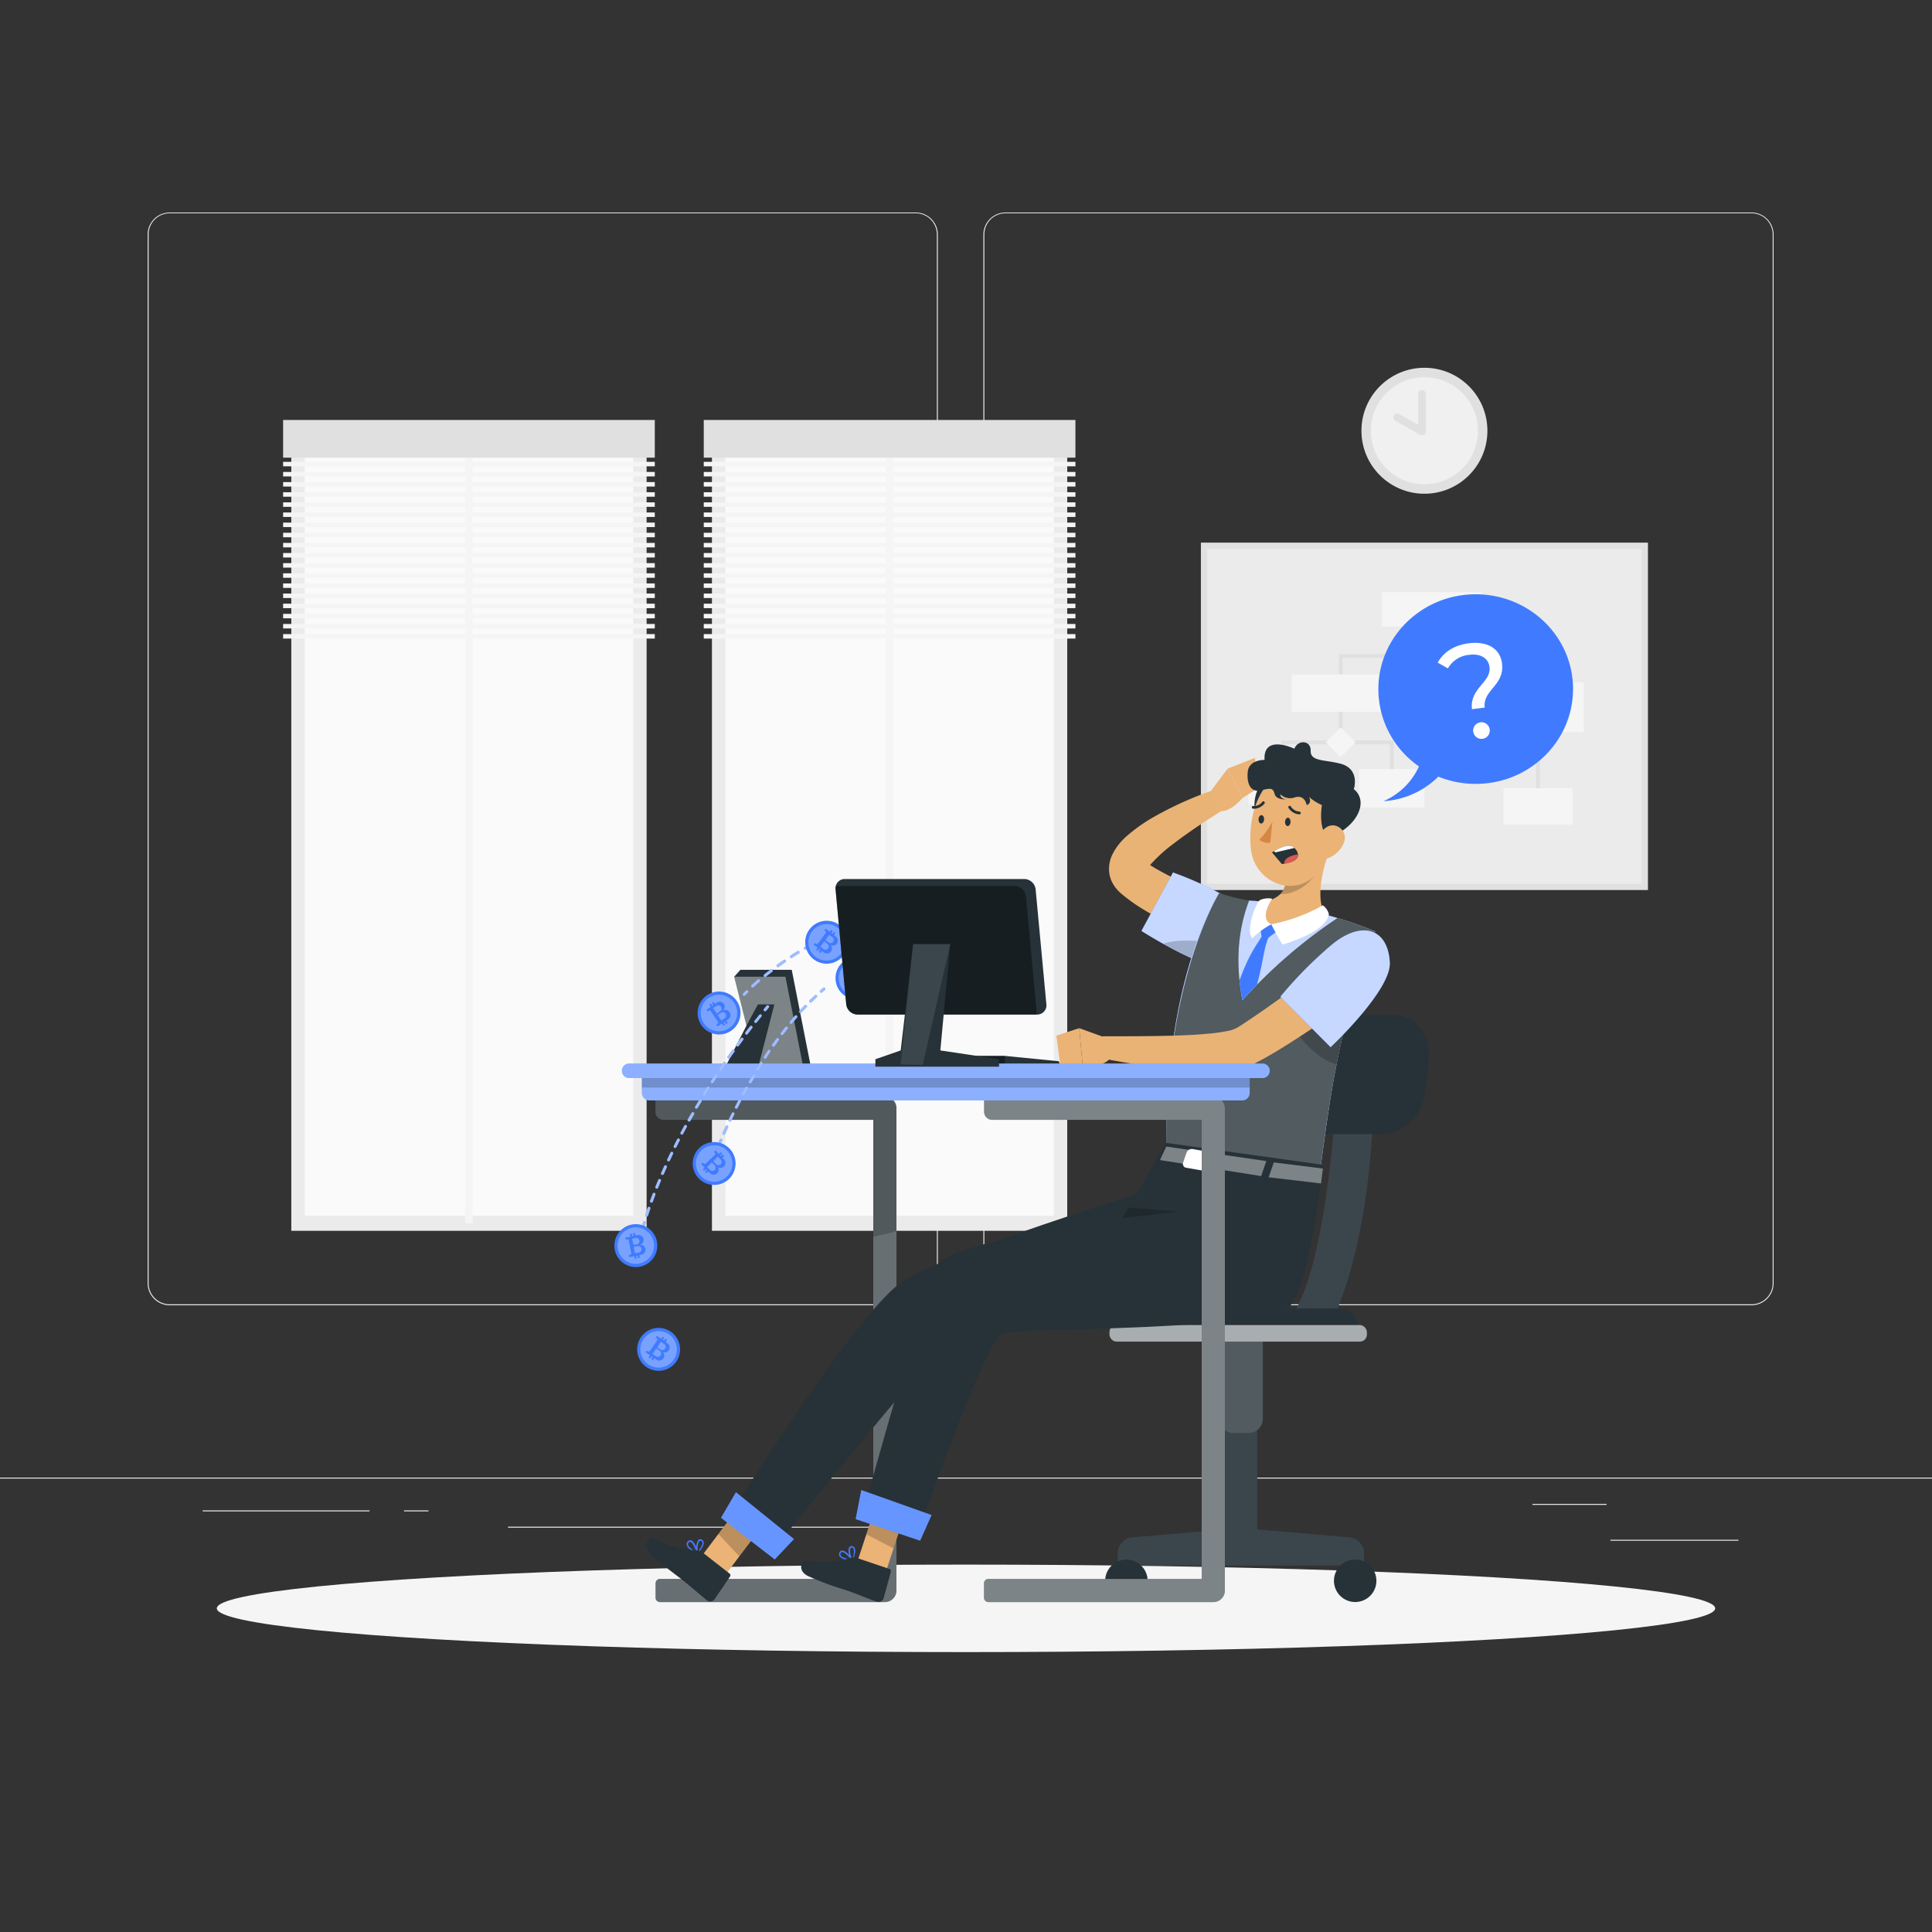<svg xmlns="http://www.w3.org/2000/svg" viewBox="0 0 500 500"><rect x="0" y="0" width="500" height="500" fill="#333333" stroke="none"/><g id="freepik--background-complete--inject-1"><rect y="382.4" width="500" height="0.25" style="fill:#ebebeb"></rect><rect x="416.78" y="398.49" width="33.12" height="0.25" style="fill:#ebebeb"></rect><rect x="322.53" y="401.21" width="8.69" height="0.25" style="fill:#ebebeb"></rect><rect x="396.59" y="389.21" width="19.19" height="0.25" style="fill:#ebebeb"></rect><rect x="52.46" y="390.89" width="43.19" height="0.25" style="fill:#ebebeb"></rect><rect x="104.56" y="390.89" width="6.33" height="0.25" style="fill:#ebebeb"></rect><rect x="131.47" y="395.11" width="93.68" height="0.25" style="fill:#ebebeb"></rect><path d="M237,337.8H43.91a5.71,5.71,0,0,1-5.7-5.71V60.66A5.71,5.71,0,0,1,43.91,55H237a5.71,5.71,0,0,1,5.71,5.71V332.09A5.71,5.71,0,0,1,237,337.8ZM43.91,55.2a5.46,5.46,0,0,0-5.45,5.46V332.09a5.46,5.46,0,0,0,5.45,5.46H237a5.47,5.47,0,0,0,5.46-5.46V60.66A5.47,5.47,0,0,0,237,55.2Z" style="fill:#ebebeb"></path><path d="M453.31,337.8H260.21a5.72,5.72,0,0,1-5.71-5.71V60.66A5.72,5.72,0,0,1,260.21,55h193.1A5.71,5.71,0,0,1,459,60.66V332.09A5.71,5.71,0,0,1,453.31,337.8ZM260.21,55.2a5.47,5.47,0,0,0-5.46,5.46V332.09a5.47,5.47,0,0,0,5.46,5.46h193.1a5.47,5.47,0,0,0,5.46-5.46V60.66a5.47,5.47,0,0,0-5.46-5.46Z" style="fill:#ebebeb"></path><rect x="184.25" y="111.39" width="91.95" height="207.14" transform="translate(460.45 429.92) rotate(180)" style="fill:#ebebeb"></rect><rect x="130.54" y="172.45" width="199.37" height="85.01" transform="translate(445.19 -15.26) rotate(90)" style="fill:#fafafa"></rect><rect x="229.25" y="114.28" width="1.95" height="202.31" transform="translate(460.45 430.86) rotate(180)" style="fill:#f5f5f5"></rect><rect x="182.13" y="108.7" width="96.19" height="9.75" transform="translate(460.45 227.14) rotate(180)" style="fill:#e0e0e0"></rect><rect x="182.13" y="119.52" width="96.19" height="1.16" transform="translate(460.45 240.2) rotate(180)" style="fill:#f5f5f5"></rect><rect x="182.13" y="122.15" width="96.19" height="1.16" transform="translate(460.45 245.45) rotate(180)" style="fill:#f5f5f5"></rect><rect x="182.13" y="124.77" width="96.19" height="1.16" transform="translate(460.45 250.69) rotate(180)" style="fill:#f5f5f5"></rect><rect x="182.13" y="127.39" width="96.19" height="1.16" transform="translate(460.45 255.94) rotate(180)" style="fill:#f5f5f5"></rect><rect x="182.13" y="130.01" width="96.19" height="1.16" transform="translate(460.45 261.18) rotate(180)" style="fill:#f5f5f5"></rect><rect x="182.13" y="132.64" width="96.19" height="1.16" transform="translate(460.45 266.43) rotate(180)" style="fill:#f5f5f5"></rect><rect x="182.13" y="135.26" width="96.19" height="1.16" transform="translate(460.45 271.67) rotate(180)" style="fill:#f5f5f5"></rect><rect x="182.13" y="137.88" width="96.19" height="1.16" transform="translate(460.45 276.92) rotate(180)" style="fill:#f5f5f5"></rect><rect x="182.13" y="140.5" width="96.19" height="1.16" transform="translate(460.45 282.16) rotate(180)" style="fill:#f5f5f5"></rect><rect x="182.13" y="143.13" width="96.19" height="1.16" transform="translate(460.45 287.41) rotate(180)" style="fill:#f5f5f5"></rect><rect x="182.13" y="145.75" width="96.19" height="1.16" transform="translate(460.45 292.65) rotate(180)" style="fill:#f5f5f5"></rect><rect x="182.13" y="148.37" width="96.19" height="1.16" transform="translate(460.45 297.9) rotate(180)" style="fill:#f5f5f5"></rect><rect x="182.13" y="150.99" width="96.19" height="1.16" transform="translate(460.45 303.14) rotate(180)" style="fill:#f5f5f5"></rect><rect x="182.13" y="153.62" width="96.19" height="1.16" transform="translate(460.45 308.39) rotate(180)" style="fill:#f5f5f5"></rect><rect x="182.13" y="156.24" width="96.19" height="1.16" transform="translate(460.45 313.63) rotate(180)" style="fill:#f5f5f5"></rect><rect x="182.13" y="158.86" width="96.19" height="1.16" transform="translate(460.45 318.88) rotate(180)" style="fill:#f5f5f5"></rect><rect x="182.13" y="161.48" width="96.19" height="1.16" transform="translate(460.45 324.12) rotate(180)" style="fill:#f5f5f5"></rect><rect x="182.13" y="164.11" width="96.19" height="1.16" transform="translate(460.45 329.37) rotate(180)" style="fill:#f5f5f5"></rect><rect x="75.39" y="111.39" width="91.95" height="207.14" transform="translate(242.73 429.92) rotate(180)" style="fill:#ebebeb"></rect><rect x="21.68" y="172.45" width="199.37" height="85.01" transform="translate(336.33 93.6) rotate(90)" style="fill:#fafafa"></rect><rect x="120.39" y="114.28" width="1.95" height="202.31" transform="translate(242.73 430.86) rotate(180)" style="fill:#f5f5f5"></rect><rect x="73.27" y="108.7" width="96.19" height="9.75" transform="translate(242.73 227.14) rotate(180)" style="fill:#e0e0e0"></rect><rect x="73.27" y="119.52" width="96.19" height="1.16" transform="translate(242.73 240.2) rotate(180)" style="fill:#f5f5f5"></rect><rect x="73.27" y="122.15" width="96.19" height="1.16" transform="translate(242.73 245.45) rotate(180)" style="fill:#f5f5f5"></rect><rect x="73.27" y="124.77" width="96.19" height="1.16" transform="translate(242.73 250.69) rotate(180)" style="fill:#f5f5f5"></rect><rect x="73.27" y="127.39" width="96.19" height="1.16" transform="translate(242.73 255.94) rotate(180)" style="fill:#f5f5f5"></rect><rect x="73.27" y="130.01" width="96.19" height="1.16" transform="translate(242.73 261.18) rotate(180)" style="fill:#f5f5f5"></rect><rect x="73.27" y="132.64" width="96.19" height="1.16" transform="translate(242.73 266.43) rotate(180)" style="fill:#f5f5f5"></rect><rect x="73.27" y="135.26" width="96.19" height="1.16" transform="translate(242.73 271.67) rotate(180)" style="fill:#f5f5f5"></rect><rect x="73.27" y="137.88" width="96.19" height="1.16" transform="translate(242.73 276.92) rotate(180)" style="fill:#f5f5f5"></rect><rect x="73.27" y="140.5" width="96.19" height="1.16" transform="translate(242.73 282.16) rotate(180)" style="fill:#f5f5f5"></rect><rect x="73.27" y="143.13" width="96.19" height="1.16" transform="translate(242.73 287.41) rotate(180)" style="fill:#f5f5f5"></rect><rect x="73.27" y="145.75" width="96.19" height="1.16" transform="translate(242.73 292.65) rotate(180)" style="fill:#f5f5f5"></rect><rect x="73.27" y="148.37" width="96.19" height="1.16" transform="translate(242.73 297.9) rotate(180)" style="fill:#f5f5f5"></rect><rect x="73.27" y="150.99" width="96.19" height="1.16" transform="translate(242.73 303.14) rotate(180)" style="fill:#f5f5f5"></rect><rect x="73.27" y="153.62" width="96.19" height="1.16" transform="translate(242.73 308.39) rotate(180)" style="fill:#f5f5f5"></rect><rect x="73.27" y="156.24" width="96.19" height="1.16" transform="translate(242.73 313.63) rotate(180)" style="fill:#f5f5f5"></rect><rect x="73.27" y="158.86" width="96.19" height="1.16" transform="translate(242.73 318.88) rotate(180)" style="fill:#f5f5f5"></rect><rect x="73.27" y="161.48" width="96.19" height="1.16" transform="translate(242.73 324.12) rotate(180)" style="fill:#f5f5f5"></rect><rect x="73.27" y="164.11" width="96.19" height="1.16" transform="translate(242.73 329.37) rotate(180)" style="fill:#f5f5f5"></rect><rect x="323.68" y="127.53" width="89.91" height="115.7" transform="translate(554.02 -183.25) rotate(90)" style="fill:#e0e0e0"></rect><rect x="312.39" y="142.03" width="112.49" height="86.7" style="fill:#ebebeb"></rect><rect x="370.02" y="157.69" width="1" height="12.09" style="fill:#e0e0e0"></rect><polygon points="398.52 208.71 397.52 208.71 397.52 170.28 347.49 170.28 347.49 192.11 346.49 192.11 346.49 169.28 398.52 169.28 398.52 208.71" style="fill:#e0e0e0"></polygon><polygon points="332.63 204.41 331.63 204.41 331.63 191.61 360.69 191.61 360.69 204 359.69 204 359.69 192.61 332.63 192.61 332.63 204.41" style="fill:#e0e0e0"></polygon><rect x="357.62" y="153.25" width="25.81" height="8.88" transform="translate(741.05 315.39) rotate(180)" style="fill:#f5f5f5"></rect><rect x="334.31" y="174.57" width="24.6" height="9.65" transform="translate(693.21 358.79) rotate(180)" style="fill:#f5f5f5"></rect><rect x="351.74" y="199.02" width="16.9" height="9.96" transform="translate(720.38 407.99) rotate(180)" style="fill:#f5f5f5"></rect><rect x="323.09" y="200.63" width="18.09" height="7.56" transform="translate(664.27 408.82) rotate(180)" style="fill:#f5f5f5"></rect><rect x="381.94" y="176.61" width="27.95" height="12.89" transform="translate(791.83 366.12) rotate(180)" style="fill:#f5f5f5"></rect><rect x="389.09" y="203.99" width="17.85" height="9.42" transform="translate(796.03 417.41) rotate(180)" style="fill:#f5f5f5"></rect><rect x="367.8" y="167.37" width="5.45" height="5.45" transform="translate(752.8 28.38) rotate(135)" style="fill:#f5f5f5"></rect><rect x="344.26" y="189.39" width="5.45" height="5.45" transform="translate(728.18 82.6) rotate(135)" style="fill:#f5f5f5"></rect><circle cx="368.64" cy="111.48" r="16.3" style="fill:#e0e0e0"></circle><circle cx="368.64" cy="111.48" r="13.86" style="fill:#f0f0f0"></circle><polyline points="367.98 101.97 367.98 111.66 361.56 108.02" style="fill:#f0f0f0"></polyline><path d="M368,112.66a1.05,1.05,0,0,1-.49-.13l-6.42-3.64a1,1,0,0,1,1-1.74l4.93,2.79v-8a1,1,0,0,1,2,0v9.69a1,1,0,0,1-.49.86A1,1,0,0,1,368,112.66Z" style="fill:#e0e0e0"></path></g><g id="freepik--Shadow--inject-1"><ellipse id="freepik--path--inject-1" cx="250" cy="416.24" rx="193.89" ry="11.32" style="fill:#f5f5f5"></ellipse></g><g id="freepik--speech-bubble--inject-1"><path d="M381.91,153.8c-13.91,0-25.19,11-25.19,24.55a24.35,24.35,0,0,0,10.51,20,17.84,17.84,0,0,1-9.2,9A22.13,22.13,0,0,0,372.24,201a25.86,25.86,0,0,0,9.67,1.87c13.91,0,25.19-11,25.19-24.56S395.82,153.8,381.91,153.8Z" style="fill:#407BFF"></path><path d="M385.48,172.6c-.29-2.21-2.23-3.51-5.21-3.13a7,7,0,0,0-5.55,3.51l-2.64-1.49c1.49-2.7,4.18-4.49,8-5,4.76-.62,8.13,1.3,8.63,5.15.75,5.79-5.05,6.93-4.46,11.47l-3.3.43C380.29,178.11,386,176.59,385.48,172.6Zm-4.22,16.66a2.15,2.15,0,1,1,2.43,1.94A2.15,2.15,0,0,1,381.26,189.26Z" style="fill:#fff"></path></g><g id="freepik--character-2--inject-1"><path d="M229,414.62h-58.2a1.14,1.14,0,0,1-1.14-1.14v-3.71a1.15,1.15,0,0,1,1.14-1.15H226V289.81H171.72a2.09,2.09,0,0,1-2.08-2.09v-3.91H229a3,3,0,0,1,3,3V411.62A3,3,0,0,1,229,414.62Z" style="fill:#263238"></path><g style="isolation:isolate;opacity:0.3"><path d="M232,286.81V411.62a3,3,0,0,1-3,3h-58.2a1.14,1.14,0,0,1-1.14-1.14v-3.71a1.15,1.15,0,0,1,1.14-1.15H226V289.81H171.72a2.09,2.09,0,0,1-2.08-2.09v-3.91H229A3,3,0,0,1,232,286.81Z" style="fill:#fff"></path></g><path d="M232,286.81v31.83q-3,.76-6,1.47v-30.3H171.72a2.09,2.09,0,0,1-2.08-2.09v-3.91H229A3,3,0,0,1,232,286.81Z" style="opacity:0.2"></path><path d="M349.24,397.88l-23.87-2.08V364.45H317v31.34l-24,2.09a4.12,4.12,0,0,0-3.72,4.1v3.18H353V402A4.11,4.11,0,0,0,349.24,397.88Z" style="fill:#263238"></path><path d="M349.24,397.88l-23.87-2.08V364.45H317v31.34l-24,2.09a4.12,4.12,0,0,0-3.72,4.1v3.18H353V402A4.11,4.11,0,0,0,349.24,397.88Z" style="fill:#fff;isolation:isolate;opacity:0.1"></path><path d="M297,409.1a5.49,5.49,0,1,1-5.49-5.48A5.49,5.49,0,0,1,297,409.1Z" style="fill:#263238"></path><path d="M345.23,409.1a5.49,5.49,0,1,0,5.48-5.48A5.48,5.48,0,0,0,345.23,409.1Z" style="fill:#263238"></path><path d="M315.54,344.17h11.28a0,0,0,0,1,0,0v23a3.71,3.71,0,0,1-3.71,3.71h-3.85a3.71,3.71,0,0,1-3.71-3.71v-23A0,0,0,0,1,315.54,344.17Z" style="fill:#263238"></path><path d="M315.54,344.17h11.28a0,0,0,0,1,0,0v23a3.71,3.71,0,0,1-3.71,3.71h-3.85a3.71,3.71,0,0,1-3.71-3.71v-23A0,0,0,0,1,315.54,344.17Z" style="fill:#fff;isolation:isolate;opacity:0.2"></path><path d="M345.92,282.17s-2.58,51.83-13.74,60.75h11.94s10.64-17.66,11.44-60.75Z" style="fill:#263238"></path><path d="M345.92,282.17s-2.58,51.83-13.74,60.75h11.94s10.64-17.66,11.44-60.75Z" style="fill:#fff;isolation:isolate;opacity:0.1"></path><path d="M289.48,338.62h61.91a0,0,0,0,1,0,0v4.1a4.49,4.49,0,0,1-4.49,4.49H294a4.49,4.49,0,0,1-4.49-4.49v-4.1A0,0,0,0,1,289.48,338.62Z" transform="translate(640.87 685.83) rotate(180)" style="fill:#263238"></path><rect x="287.12" y="342.92" width="66.62" height="4.29" rx="1.81" transform="translate(640.87 690.13) rotate(180)" style="fill:#263238"></rect><rect x="287.12" y="342.92" width="66.62" height="4.29" rx="1.81" transform="translate(640.87 690.13) rotate(180)" style="fill:#fff;isolation:isolate;opacity:0.6"></rect><path d="M357.65,293.52H338.53c-5.61,0-9.65-5-9-11.25l.82-8.29c.61-6.21,5.64-11.24,11.25-11.24h19.12c5.6,0,9.65,5,9,11.24l-.81,8.29C368.29,288.48,363.25,293.52,357.65,293.52Z" style="fill:#263238"></path><g id="freepik--group--inject-1"><path d="M319.72,246.56A165.11,165.11,0,0,1,304.44,240c-2.51-1.24-5-2.56-7.47-4-1.25-.74-2.49-1.5-3.74-2.38-.62-.44-1.25-.9-1.89-1.41-.32-.25-.64-.51-1-.8l-.51-.45c-.26-.26-.51-.49-.77-.79a8.71,8.71,0,0,1-1.39-2.17,7.58,7.58,0,0,1-.65-2.73,8.57,8.57,0,0,1,1-4.4,15.62,15.62,0,0,1,3.59-4.5,42.77,42.77,0,0,1,7.39-5.17,92.09,92.09,0,0,1,15.36-6.84l2.37,5.13c-4.46,2.79-9,5.76-13,8.84a39.81,39.81,0,0,0-5.4,4.79A6,6,0,0,0,297,225c0,.14.11,0,.12-.48a2.48,2.48,0,0,0-.42-1.26c-.05-.05,0-.06-.06-.08l.28.19c.18.14.41.29.63.44.44.3.94.6,1.45.9,1,.59,2.11,1.19,3.23,1.77,2.26,1.14,4.63,2.23,7,3.3,4.78,2.12,9.74,4.19,14.57,6.16Z" style="fill:#e9b376"></path><path d="M321.89,251c-6.72,2.59-26.49-10.08-26.49-10.08l8.17-15.12a90.52,90.52,0,0,1,17.58,8.54C329.06,239.55,329.27,248.1,321.89,251Z" style="fill:#407BFF"></path><path d="M321.9,251c-1.9.73-4.84.24-8.07-.83a78.72,78.72,0,0,1-12.74-5.89c-3.34-1.86-5.69-3.36-5.69-3.36l8.18-15.12a90.26,90.26,0,0,1,17.57,8.55C329.06,239.55,329.27,248.1,321.9,251Z" style="fill:#fff;opacity:0.7"></path><path d="M313.83,250.12a78.72,78.72,0,0,1-12.74-5.89c4.43-1.53,11.68-.42,11.68-.42C314.71,246.75,314.82,248.8,313.83,250.12Z" style="opacity:0.2"></path><path d="M355.91,241.06A168.37,168.37,0,0,0,348.2,265c-1.4,5.69-2.49,11.16-3.36,16.13-2,11.64-2.86,20.62-3.57,23.6l-39.44-8c-.28-43.16,12.7-63.67,12.7-63.67a78.63,78.63,0,0,1,9.66.07c.68,0,1.37.11,2.07.19A147.78,147.78,0,0,1,343,236.71c1.05.26,2.11.56,3.14.87C351.38,239.14,355.91,241.06,355.91,241.06Z" style="fill:#407BFF"></path><path d="M355.91,241.06A168.37,168.37,0,0,0,348.2,265c-1.4,5.69-2.49,11.16-3.36,16.13-2,11.64-2.86,20.62-3.57,23.6l-39.44-8c-.28-43.16,12.7-63.67,12.7-63.67a78.63,78.63,0,0,1,9.66.07c.68,0,1.37.11,2.07.19A147.78,147.78,0,0,1,343,236.71c1.05.26,2.11.56,3.14.87C351.38,239.14,355.91,241.06,355.91,241.06Z" style="fill:#fff;opacity:0.7"></path><path d="M346.16,237.58a130.22,130.22,0,0,0-24.64,21.32c-1.73-9.2-1.32-17.86,1.75-25.83a50.23,50.23,0,0,1-7.73-1.94s-14,22.44-13.71,65.6l39.44,8c.71-3,1.54-12,3.57-23.6.87-5,2-10.44,3.36-16.13a168.37,168.37,0,0,1,7.71-23.92S351.38,239.14,346.16,237.58Z" style="fill:#263238"></path><path d="M355.91,241.06q-1.21,2.9-2.28,5.84A181.69,181.69,0,0,0,348.2,265c-.89,3.6-1.65,7.12-2.31,10.47-.38,1.95-.73,3.83-1.05,5.66-2,11.64-2.86,20.62-3.57,23.6-5.79-1.16-27.56-5.57-39.44-8-.28-43.15,13.72-65.6,13.72-65.6a49.21,49.21,0,0,0,7.72,1.93c-3.06,8-3.47,16.63-1.76,25.84a130.21,130.21,0,0,1,24.65-21.32C351.37,239.14,355.91,241.06,355.91,241.06Z" style="fill:#fff;opacity:0.2"></path><path d="M313.09,205.06l4.61-6.12,3.92,7.54s-4.45,5.21-7,2.81Z" style="fill:#ebb376"></path><polygon points="324.75 196.14 325.92 203.76 321.62 206.48 317.7 198.94 324.75 196.14" style="fill:#ebb376"></polygon><path d="M327.1,241.42c-1.54,2.76-3.67,4.88-6.33,12.33.17,1.69.42,3.41.75,5.14,1.21-1.39,2.49-2.78,3.83-4.14,1.93-7.3,1.58-9.4,3.32-13Z" style="fill:#407BFF"></path><polygon points="326.73 243.81 326.09 239.84 328.99 239.21 330.75 240.83 326.73 243.81" style="fill:#407BFF"></polygon><path d="M345,217.48a.16.16,0,0,1,0,0c-.39.94-.8,2-1.19,3.21,0,0,0,0,0,0-1.78,5.3-3.28,12.39-.77,16a16.93,16.93,0,0,1-13.91,2.52c-4.62-1-4.23-4.33-2.85-5.92a6.94,6.94,0,0,0,5-1.84c1.7-1.76,1.92-4.54,1.77-7.28Z" style="fill:#ebb376"></path><path d="M345,217.48a.16.16,0,0,1,0,0,29.93,29.93,0,0,1-1.19,3.21s0,0,0,0c-1.82,4.16-5.78,10.8-12.55,10.71,1.7-1.76,1.92-4.54,1.77-7.28Z" style="opacity:0.2"></path><path d="M329,239.21s1.3,2.6,2.91,5.24c3.38-1,11.42-3.8,12-7.87a4.1,4.1,0,0,0-1.55-2.28A44.74,44.74,0,0,1,329,239.21Z" style="fill:#fff"></path><path d="M329,239.21a21.68,21.68,0,0,0-4.89,3.58c-1.87-2,.95-9.19,1.95-9.84a5.2,5.2,0,0,1,3.19-.36S325.67,237.6,329,239.21Z" style="fill:#fff"></path><path d="M325.82,203.67c-1.49,2.64-2.24,8.56,2.11,7.51S328.38,199.13,325.82,203.67Z" style="fill:#263238"></path><path d="M345.4,211.82c-1.11,7.37-1.38,11.74-5.47,15.18-6.13,5.17-15,.87-16.11-6.7-1-6.81,1-17.72,8.5-20A10.28,10.28,0,0,1,345.4,211.82Z" style="fill:#ebb376"></path><path d="M350.33,204.2c1.36-4.49-3.87-6.29-7.83-5.48a2.06,2.06,0,0,1-1.31-.13v8.19c.45-.06.88-.13,1.28-.21,0,0-1.84,6.71,1.08,10.28C350.77,214.56,354.61,207.59,350.33,204.2Z" style="fill:#263238"></path><path d="M347.71,218.25a7,7,0,0,1-3.84,3.78c-2.31.9-3.73-1.11-3.32-3.43.38-2.08,2-5.06,4.45-5A3.22,3.22,0,0,1,347.71,218.25Z" style="fill:#ebb376"></path><path d="M334,212.79c-.06.6-.42,1.06-.81,1s-.67-.56-.62-1.16.42-1.06.81-1S334,212.19,334,212.79Z" style="fill:#263238"></path><path d="M327.14,212.12c-.05.6-.41,1.06-.81,1s-.67-.56-.62-1.16.42-1.06.81-1S327.2,211.52,327.14,212.12Z" style="fill:#263238"></path><path d="M329.29,212.63a20.82,20.82,0,0,1-3.38,4.69,3.59,3.59,0,0,0,2.83.77Z" style="fill:#d58745"></path><path d="M333.74,208.54a.35.35,0,0,1,.32.16,2.86,2.86,0,0,0,2.21,1.34.36.36,0,0,1,.36.36.36.36,0,0,1-.35.36,3.58,3.58,0,0,1-2.81-1.67.35.35,0,0,1,.1-.49A.49.49,0,0,1,333.74,208.54Z" style="fill:#263238"></path><path d="M327,207.38a.34.34,0,0,1,.19.09.35.35,0,0,1,.05.5,3.56,3.56,0,0,1-2.95,1.33.37.37,0,0,1-.31-.4.34.34,0,0,1,.39-.31,2.73,2.73,0,0,0,2.32-1.08A.35.35,0,0,1,327,207.38Z" style="fill:#263238"></path><path d="M332.34,223.52a5.77,5.77,0,0,1-.6.09l-2.54-3s.19-.13.51-.31c1.05-.65,3.48-1.94,4.85-1.16a2.49,2.49,0,0,1,.43.32,2.76,2.76,0,0,1,.93,1.67C336,222.06,335.24,223.07,332.34,223.52Z" style="fill:#263238"></path><path d="M335,219.45l-4.93,1.15-.35-.31c1.05-.65,3.48-1.94,4.85-1.16A2.49,2.49,0,0,1,335,219.45Z" style="fill:#fff"></path><path d="M332.34,223.52c0-1.62,2.2-2.23,3.58-2.4C336,222.06,335.24,223.07,332.34,223.52Z" style="fill:#de5753"></path><path d="M350.33,204.2c.61-1.74.74-5.46-3.39-6.55s-7.83-.54-7.74-3.34-3.35-2.89-4.21-.54c0,0-8.14-3.89-7.72,2.89,0,0-4-.1-4.34,3s.7,5.53,3.42,4.87,3.09-.57,3.54,1,3.07,1.34,3.07,1.34-1.68,0-1.61-1.34a3.57,3.57,0,0,0,3.81.81c2.59-.73,3,2,3,2s1.44-.3.63-2.1c0,0,3.28,3.08,6.25,2.44S349.4,206.82,350.33,204.2Z" style="fill:#263238"></path><path d="M286.47,268.68l-7.17-2.59.88,9.6s6.58.84,7.39-2.62Z" style="fill:#ebb376"></path><polygon points="273.37 268.03 274.46 275.94 280.18 275.69 279.3 266.09 273.37 268.03" style="fill:#ebb376"></polygon><path d="M295.74,308.46S246.1,324,234.29,331.11s-44,58.73-44,58.73l11,9.87s37.33-46.55,41.69-49.57,59.32-15.58,59.32-15.58Z" style="fill:#263238"></path><polygon points="186.74 408.88 181.52 402.81 191.78 389.23 196.98 395.31 186.74 408.88" style="fill:#ebb376"></polygon><polygon points="196.98 395.31 191.77 389.24 185.91 397 191.34 402.79 196.98 395.31" style="isolation:isolate;opacity:0.2"></polygon><path d="M180.67,402.1s-.07-.12-.06-.13l-.08-.12h0l.08.11c.08-.09,1.66-1.72,1.51-2.82a.86.86,0,0,0-.45-.66.69.69,0,0,0-.87,0,2.91,2.91,0,0,0-.6,1.91c-.35-.78-.84-1.6-1.38-1.77a.72.72,0,0,0-.66.16,1,1,0,0,0-.46,1,2.07,2.07,0,0,0,.94,1.23,9.37,9.37,0,0,0,1.83,1.08.12.12,0,0,0,.05.05l.06,0Zm.37-3.26c.08-.07.21-.13.44,0l.08,0a.56.56,0,0,1,.21.38c.09.65-.64,1.69-1.12,2.27l-.06-.17A3.81,3.81,0,0,1,181,398.84Zm-3,.89a.69.69,0,0,1,.31-.6.35.35,0,0,1,.32-.08c.54.16,1.18,1.51,1.55,2.55C178.94,400.94,178.14,400.26,178.06,399.73Z" style="fill:#407BFF"></path><path d="M181.71,401.69l7.08,5.53a.57.57,0,0,1,.13.8h0l-4,5.88a1.41,1.41,0,0,1-2,.25c-2.44-2-3.5-3-6.6-5.49-1.91-1.5-5.82-4.28-8.1-6.74s.21-4.66,1.39-3.82c2.82,2,7.88,3.11,10.75,3.11A2.19,2.19,0,0,1,181.71,401.69Z" style="fill:#263238"></path><polygon points="200.5 403.59 186.59 392.8 190.46 386.18 205.49 398.31 200.5 403.59" style="fill:#407BFF"></polygon><polygon points="200.5 403.59 186.59 392.8 190.46 386.18 205.49 398.31 200.5 403.59" style="fill:#fff;opacity:0.2"></polygon><path d="M223.63,390.45s16.62-60.16,19.37-63.61c4.49-5.65,47.5-11.62,47.5-11.62l11.24-19.45,40.62,5.69s-3,28.57-8,35.93S264,343.51,259.59,345s-20.8,48.38-20.8,48.38Z" style="fill:#263238"></path><path d="M220.8,403.89l-.1-.1-.11-.08h0l.12.07c0-.11,1-2.17.48-3.16a.9.9,0,0,0-.64-.48.72.72,0,0,0-.81.33,2.89,2.89,0,0,0,.07,2c-.6-.62-1.33-1.23-1.89-1.21a.74.74,0,0,0-.58.37,1,1,0,0,0-.11,1.06,2.14,2.14,0,0,0,1.3.85,10,10,0,0,0,2.08.41l.06,0s0,0,.06,0A.18.18,0,0,0,220.8,403.89Zm-.73-3.19c.05-.1.16-.2.42-.15l.09,0a.52.52,0,0,1,.32.28,4,4,0,0,1-.3,2.52l-.11-.14A3.75,3.75,0,0,1,220.07,400.7Zm-2.51,1.82a.68.68,0,0,1,.09-.67.33.33,0,0,1,.28-.18c.56,0,1.61,1,2.3,1.89C218.78,403.37,217.8,403,217.56,402.52Z" style="fill:#407BFF"></path><polygon points="228.78 408.28 221.84 404.28 227.37 387.45 234.29 391.46 228.78 408.28" style="fill:#ebb376"></polygon><polygon points="234.29 391.46 227.37 387.46 224.21 397.08 231.26 400.73 234.29 391.46" style="isolation:isolate;opacity:0.2"></polygon><path d="M221.65,403.16l8.51,2.87a.58.58,0,0,1,.39.71h0l-1.86,6.88a1.42,1.42,0,0,1-1.78.89c-2.95-1-4.31-1.7-8-3a74.16,74.16,0,0,1-9.88-3.67c-3-1.57-1.35-4.46,0-4.06,3.31.93,8.46.32,11.16-.63A2.25,2.25,0,0,1,221.65,403.16Z" style="fill:#263238"></path><polygon points="238.14 398.73 221.44 393.15 222.9 385.62 241.09 392.09 238.14 398.73" style="fill:#407BFF"></polygon><polygon points="238.14 398.73 221.44 393.15 222.9 385.62 241.09 392.09 238.14 398.73" style="fill:#fff;opacity:0.2"></polygon><polygon points="329.66 300.83 342.36 302.42 341.88 306.28 328.33 304.68 329.66 300.83" style="fill:#fff;opacity:0.4"></polygon><polygon points="327.72 300.48 326.38 304.37 300.2 300.22 301.83 296.73 327.72 300.48" style="fill:#fff;opacity:0.4"></polygon><path d="M313.93,299.49l-.88,2.57a1.47,1.47,0,0,1-1.58.93l-4.49-.78a1,1,0,0,1-.79-1.34l.88-2.57a1.46,1.46,0,0,1,1.58-.93l4.49.78A1,1,0,0,1,313.93,299.49Z" style="fill:#fff"></path><polygon points="290.5 315.22 305.16 313.56 292.06 312.51 290.5 315.22" style="isolation:isolate;opacity:0.2"></polygon><path d="M353.63,246.9A181.69,181.69,0,0,0,348.2,265c-.89,3.6-1.65,7.12-2.31,10.47-6.91-2-11.34-9.87-11.34-9.87S345.43,244.84,353.63,246.9Z" style="opacity:0.2"></path><path d="M357.29,253.76c-5.11,3.8-10.28,7.44-15.57,11q-4,2.67-8,5.23c-2.75,1.73-5.42,3.38-8.57,5-.15.09-.49.25-.81.39s-.66.29-.92.37a16.68,16.68,0,0,1-1.63.47c-.52.13-1,.22-1.48.3s-.94.14-1.39.2c-1.82.2-3.53.27-5.22.3-3.36,0-6.62-.17-9.84-.43a169.3,169.3,0,0,1-19.08-2.79l.62-5.61c6.23,0,12.54,0,18.7-.18,3.08-.08,6.15-.26,9.1-.54a39.65,39.65,0,0,0,4.2-.6,8.53,8.53,0,0,0,2.81-.92c2.35-1.45,4.95-3.28,7.47-5l7.62-5.45c5.08-3.66,10.2-7.33,15.31-10.94Z" style="fill:#e9b376"></path><path d="M359.68,249.11c.36,7.2-15.32,21.9-15.32,21.9l-13-13.06a105.84,105.84,0,0,1,13.35-13.5C352.56,238,359.25,240.39,359.68,249.11Z" style="fill:#407BFF"></path><path d="M359.68,249.11c.36,7.2-15.32,21.9-15.32,21.9l-13-13.06a105.84,105.84,0,0,1,13.35-13.5C352.56,238,359.25,240.39,359.68,249.11Z" style="fill:#fff;opacity:0.7"></path></g><polygon points="187.83 275.88 207.92 276.38 209.91 276.43 204.9 250.99 191.61 250.99 190.01 252.78 193.2 265.41 187.83 275.88" style="fill:#263238"></polygon><polygon points="200.41 259.93 196.15 276.43 207.92 276.38 203.27 252.78 190.01 252.78 193.2 265.41 196.15 259.93 200.41 259.93" style="fill:#fff;isolation:isolate;opacity:0.4"></polygon><polygon points="228.98 276.05 229.72 273.26 260.04 273.26 274.01 274.65 274.54 276.05 228.98 276.05" style="fill:#263238"></polygon><polygon points="260.04 273.26 260.04 276.05 228.98 276.05 229.72 273.26 260.04 273.26" style="isolation:isolate;opacity:0.4"></polygon><path d="M314,414.62h-58.2a1.14,1.14,0,0,1-1.14-1.14v-3.71a1.15,1.15,0,0,1,1.14-1.15H311V289.81H256.78a2.09,2.09,0,0,1-2.09-2.09v-3.91H314a3,3,0,0,1,3,3V411.62A3,3,0,0,1,314,414.62Z" style="fill:#263238"></path><g style="isolation:isolate;opacity:0.4"><path d="M314,414.62h-58.2a1.14,1.14,0,0,1-1.14-1.14v-3.71a1.15,1.15,0,0,1,1.14-1.15H311V289.81H256.78a2.09,2.09,0,0,1-2.09-2.09v-3.91H314a3,3,0,0,1,3,3V411.62A3,3,0,0,1,314,414.62Z" style="fill:#fff"></path></g><path d="M166.12,278.13h157.3a0,0,0,0,1,0,0v4.72a1.94,1.94,0,0,1-1.94,1.94H168.07a1.94,1.94,0,0,1-1.94-1.94v-4.73a0,0,0,0,1,0,0Z" style="fill:#407BFF"></path><path d="M166.12,278.13h157.3a0,0,0,0,1,0,0v4.72a1.94,1.94,0,0,1-1.94,1.94H168.07a1.94,1.94,0,0,1-1.94-1.94v-4.73a0,0,0,0,1,0,0Z" style="fill:#fff;isolation:isolate;opacity:0.4"></path><rect x="166.12" y="278.13" width="157.3" height="3.33" style="isolation:isolate;opacity:0.2"></rect><path d="M326.73,279H162.83a1.88,1.88,0,0,1-1.88-1.88h0a1.88,1.88,0,0,1,1.88-1.88h163.9a1.88,1.88,0,0,1,1.88,1.88h0A1.88,1.88,0,0,1,326.73,279Z" style="fill:#407BFF"></path><path d="M326.73,279H162.83a1.88,1.88,0,0,1-1.88-1.88h0a1.88,1.88,0,0,1,1.88-1.88h163.9a1.88,1.88,0,0,1,1.88,1.88h0A1.88,1.88,0,0,1,326.73,279Z" style="fill:#fff;isolation:isolate;opacity:0.4"></path><path d="M192.57,257.72a.35.35,0,0,1-.25-.1.38.38,0,0,1,0-.53s.24-.26.71-.72a.37.37,0,0,1,.53,0,.39.39,0,0,1,0,.53l-.69.7A.36.36,0,0,1,192.57,257.72Z" style="fill:#407BFF"></path><path d="M194.79,255.57a.39.39,0,0,1-.28-.12.37.37,0,0,1,0-.53c.46-.42,1-.89,1.58-1.39a.36.36,0,0,1,.52,0,.37.37,0,0,1,0,.53q-.87.75-1.56,1.38A.38.38,0,0,1,194.79,255.57Z" style="fill:#407BFF"></path><path d="M198,252.85a.38.38,0,0,1-.29-.14.38.38,0,0,1,.06-.53c.52-.42,1.07-.85,1.66-1.3a.38.38,0,0,1,.45.6c-.58.44-1.13.87-1.64,1.28A.36.36,0,0,1,198,252.85Zm3.34-2.54a.4.4,0,0,1-.31-.16.37.37,0,0,1,.09-.52c.55-.4,1.12-.8,1.72-1.21a.37.37,0,1,1,.42.62c-.59.4-1.16.8-1.7,1.2A.47.47,0,0,1,201.31,250.31Zm3.46-2.36a.39.39,0,0,1-.32-.17.38.38,0,0,1,.11-.52c.58-.37,1.18-.75,1.79-1.12a.37.37,0,0,1,.39.64q-.92.56-1.77,1.11A.36.36,0,0,1,204.77,248Zm3.58-2.18a.37.37,0,0,1-.33-.19.37.37,0,0,1,.14-.51l1.84-1a.38.38,0,1,1,.36.66l-1.83,1A.29.29,0,0,1,208.35,245.77Zm3.69-2a.39.39,0,0,1-.34-.21.38.38,0,0,1,.17-.5c.62-.31,1.25-.62,1.89-.92a.38.38,0,0,1,.5.18.37.37,0,0,1-.18.5c-.63.3-1.26.6-1.87.91A.35.35,0,0,1,212,243.79Zm3.79-1.78a.37.37,0,0,1-.34-.22.39.39,0,0,1,.19-.5l1.95-.81a.38.38,0,0,1,.28.7c-.66.26-1.3.53-1.93.8A.4.4,0,0,1,215.83,242Z" style="fill:#407BFF"></path><path d="M219.73,240.45a.38.38,0,0,1-.13-.73l1-.34a.37.37,0,0,1,.24.71l-.93.34Z" style="fill:#407BFF"></path><path d="M184.82,299.79a.28.28,0,0,1-.13,0,.38.38,0,0,1-.23-.48s.12-.33.36-.94a.38.38,0,0,1,.49-.21.38.38,0,0,1,.21.49c-.23.59-.35.92-.35.92A.39.39,0,0,1,184.82,299.79Z" style="fill:#407BFF"></path><path d="M185.86,297.12a.35.35,0,0,1-.14,0,.37.37,0,0,1-.2-.49c.21-.51.45-1.09.72-1.72a.37.37,0,0,1,.49-.2.37.37,0,0,1,.2.49c-.27.63-.51,1.21-.72,1.72A.38.38,0,0,1,185.86,297.12Z" style="fill:#407BFF"></path><path d="M187.33,293.68a.4.4,0,0,1-.15,0,.38.38,0,0,1-.19-.5q.36-.81.78-1.71a.37.37,0,0,1,.49-.18.39.39,0,0,1,.19.5c-.28.59-.53,1.16-.77,1.7A.38.38,0,0,1,187.33,293.68Zm1.57-3.4a.45.45,0,0,1-.16,0,.38.38,0,0,1-.18-.5c.26-.55.53-1.12.82-1.69a.37.37,0,0,1,.5-.18.38.38,0,0,1,.17.51q-.42.86-.81,1.68A.39.39,0,0,1,188.9,290.28Zm1.65-3.36a.35.35,0,0,1-.17,0,.37.37,0,0,1-.16-.5c.28-.55.56-1.1.86-1.67a.39.39,0,0,1,.51-.16.38.38,0,0,1,.15.51c-.29.56-.58,1.11-.85,1.66A.38.38,0,0,1,190.55,286.92Zm1.74-3.31a.41.41,0,0,1-.18-.05.38.38,0,0,1-.15-.51c.29-.54.6-1.09.91-1.64a.37.37,0,0,1,.65.37c-.31.55-.61,1.09-.9,1.63A.38.38,0,0,1,192.29,283.61Zm1.83-3.27a.32.32,0,0,1-.19,0,.37.37,0,0,1-.14-.51c.31-.54.63-1.08,1-1.62a.38.38,0,0,1,.65.38l-.95,1.61A.37.37,0,0,1,194.12,280.34Zm1.92-3.21a.36.36,0,0,1-.2-.06.36.36,0,0,1-.12-.51c.32-.53.66-1.06,1-1.59a.38.38,0,0,1,.64.4l-1,1.58A.38.38,0,0,1,196,277.13Zm2-3.16a.42.42,0,0,1-.21-.06.37.37,0,0,1-.1-.52q.51-.78,1-1.56a.37.37,0,1,1,.61.43c-.35.51-.7,1-1,1.55A.38.38,0,0,1,198.05,274Zm2.12-3.08a.44.44,0,0,1-.22-.07.38.38,0,0,1-.09-.53l1.1-1.52a.38.38,0,0,1,.61.45l-1.1,1.51A.38.38,0,0,1,200.17,270.89Zm2.22-3a.34.34,0,0,1-.23-.08.38.38,0,0,1-.07-.52c.38-.5.77-1,1.16-1.48a.38.38,0,0,1,.53-.05.37.37,0,0,1,.06.52c-.39.49-.78,1-1.15,1.47A.41.41,0,0,1,202.39,267.88Zm2.34-2.91a.36.36,0,0,1-.24-.09.38.38,0,0,1-.05-.53c.4-.48.81-1,1.23-1.43a.38.38,0,1,1,.56.5L205,264.83A.38.38,0,0,1,204.73,265Zm2.47-2.81a.44.44,0,0,1-.26-.1.38.38,0,0,1,0-.53c.43-.47.86-.92,1.29-1.37a.38.38,0,0,1,.53,0,.37.37,0,0,1,0,.53L207.47,262A.37.37,0,0,1,207.2,262.16Zm2.61-2.69a.36.36,0,0,1-.27-.12.38.38,0,0,1,0-.53c.45-.43.91-.87,1.37-1.29a.38.38,0,0,1,.51.55c-.46.42-.91.85-1.35,1.28A.4.4,0,0,1,209.81,259.47Z" style="fill:#407BFF"></path><path d="M212.56,256.93a.37.37,0,0,1-.29-.13.37.37,0,0,1,0-.52c.25-.23.51-.44.77-.66a.38.38,0,0,1,.48.58l-.76.64A.38.38,0,0,1,212.56,256.93Z" style="fill:#407BFF"></path><path d="M165.58,321.42h-.07a.37.37,0,0,1-.3-.43s.06-.34.21-1a.38.38,0,0,1,.45-.29.37.37,0,0,1,.28.45c-.14.63-.2,1-.2,1A.38.38,0,0,1,165.58,321.42Z" style="fill:#407BFF"></path><path d="M166.26,318.58h-.1a.38.38,0,0,1-.27-.46c.15-.55.33-1.17.53-1.87a.38.38,0,0,1,.47-.25.37.37,0,0,1,.25.46c-.2.69-.38,1.31-.52,1.85A.38.38,0,0,1,166.26,318.58Z" style="fill:#407BFF"></path><path d="M167.35,314.88l-.11,0a.38.38,0,0,1-.25-.47c.19-.58.39-1.19.61-1.84a.37.37,0,0,1,.48-.23.36.36,0,0,1,.23.47q-.33,1-.6,1.83A.38.38,0,0,1,167.35,314.88Zm1.25-3.65a.28.28,0,0,1-.13,0,.37.37,0,0,1-.23-.48c.21-.58.44-1.18.68-1.81a.37.37,0,0,1,.48-.22.39.39,0,0,1,.22.49c-.24.62-.46,1.22-.67,1.8A.39.39,0,0,1,168.6,311.23Zm1.37-3.61a.32.32,0,0,1-.14,0,.37.37,0,0,1-.21-.48c.23-.58.47-1.18.73-1.79a.36.36,0,0,1,.49-.2.37.37,0,0,1,.2.49c-.25.6-.49,1.2-.72,1.77A.38.38,0,0,1,170,307.62Zm1.48-3.56a.4.4,0,0,1-.15,0,.37.37,0,0,1-.2-.49c.25-.58.51-1.17.79-1.77a.36.36,0,0,1,.49-.19.37.37,0,0,1,.19.49l-.78,1.76A.38.38,0,0,1,171.45,304.06Zm1.58-3.52a.45.45,0,0,1-.16,0,.37.37,0,0,1-.18-.5c.27-.57.54-1.16.83-1.75a.38.38,0,0,1,.5-.17.37.37,0,0,1,.17.5l-.82,1.74A.38.38,0,0,1,173,300.54Zm1.67-3.47a.32.32,0,0,1-.16,0,.37.37,0,0,1-.17-.5c.28-.57.57-1.15.87-1.73a.39.39,0,0,1,.51-.16.38.38,0,0,1,.16.5c-.3.58-.59,1.15-.87,1.72A.39.39,0,0,1,174.7,297.07Zm1.77-3.43a.41.41,0,0,1-.18-.05.38.38,0,0,1-.16-.5l.92-1.71a.38.38,0,1,1,.66.36c-.31.57-.62,1.14-.91,1.7A.4.4,0,0,1,176.47,293.64Zm1.84-3.39a.37.37,0,0,1-.18-.05.38.38,0,0,1-.15-.51l1-1.68a.39.39,0,0,1,.52-.14.36.36,0,0,1,.13.51l-.94,1.68A.39.39,0,0,1,178.31,290.25Zm1.92-3.35a.34.34,0,0,1-.19,0,.36.36,0,0,1-.13-.51c.32-.55.65-1.1,1-1.66a.37.37,0,1,1,.64.39c-.34.55-.66,1.1-1,1.65A.36.36,0,0,1,180.23,286.9Zm2-3.3a.34.34,0,0,1-.19-.05.37.37,0,0,1-.12-.52c.33-.54.67-1.09,1-1.64a.38.38,0,0,1,.64.41c-.35.54-.69,1.09-1,1.63A.37.37,0,0,1,182.22,283.6Zm2.07-3.25a.36.36,0,0,1-.2-.06.37.37,0,0,1-.11-.52c.34-.54.7-1.08,1.06-1.62a.37.37,0,0,1,.52-.1.38.38,0,0,1,.1.52l-1.06,1.61A.37.37,0,0,1,184.29,280.35Zm2.13-3.22a.42.42,0,0,1-.21-.06.38.38,0,0,1-.1-.52l1.09-1.6a.39.39,0,0,1,.53-.09.37.37,0,0,1,.09.52L186.73,277A.36.36,0,0,1,186.42,277.13Zm2.2-3.17a.43.43,0,0,1-.22-.06.38.38,0,0,1-.09-.53l1.13-1.57a.37.37,0,0,1,.52-.08.36.36,0,0,1,.08.52c-.37.52-.75,1.05-1.11,1.57A.39.39,0,0,1,188.62,274Zm2.26-3.12a.34.34,0,0,1-.22-.07.37.37,0,0,1-.08-.53l1.15-1.55a.38.38,0,0,1,.53-.07.37.37,0,0,1,.07.52l-1.15,1.55A.37.37,0,0,1,190.88,270.84Zm2.32-3.08a.4.4,0,0,1-.23-.08.38.38,0,0,1-.07-.53l1.18-1.52a.37.37,0,0,1,.53-.07.38.38,0,0,1,.06.53c-.39.51-.79,1-1.17,1.52A.38.38,0,0,1,193.2,267.76Zm2.37-3a.4.4,0,0,1-.23-.08.38.38,0,0,1-.06-.53l1.21-1.5a.37.37,0,0,1,.53-.06.38.38,0,0,1,0,.53c-.4.5-.81,1-1.2,1.5A.41.41,0,0,1,195.57,264.72Z" style="fill:#407BFF"></path><path d="M198,261.72a.38.38,0,0,1-.24-.09.37.37,0,0,1-.05-.52l.64-.78a.38.38,0,1,1,.58.48l-.64.77A.37.37,0,0,1,198,261.72Z" style="fill:#407BFF"></path><g style="opacity:0.5"><path d="M192.57,257.72a.35.35,0,0,1-.25-.1.38.38,0,0,1,0-.53s.24-.26.71-.72a.37.37,0,0,1,.53,0,.39.39,0,0,1,0,.53l-.69.7A.36.36,0,0,1,192.57,257.72Z" style="fill:#fff"></path><path d="M194.79,255.57a.39.39,0,0,1-.28-.12.37.37,0,0,1,0-.53c.46-.42,1-.89,1.58-1.39a.36.36,0,0,1,.52,0,.37.37,0,0,1,0,.53q-.87.75-1.56,1.38A.38.38,0,0,1,194.79,255.57Z" style="fill:#fff"></path><path d="M198,252.85a.38.38,0,0,1-.29-.14.38.38,0,0,1,.06-.53c.52-.42,1.07-.85,1.66-1.3a.38.38,0,0,1,.45.6c-.58.44-1.13.87-1.64,1.28A.36.36,0,0,1,198,252.85Zm3.34-2.54a.4.4,0,0,1-.31-.16.37.37,0,0,1,.09-.52c.55-.4,1.12-.8,1.72-1.21a.37.37,0,1,1,.42.62c-.59.4-1.16.8-1.7,1.2A.47.47,0,0,1,201.31,250.31Zm3.46-2.36a.39.39,0,0,1-.32-.17.38.38,0,0,1,.11-.52c.58-.37,1.18-.75,1.79-1.12a.37.37,0,0,1,.39.64q-.92.56-1.77,1.11A.36.36,0,0,1,204.77,248Zm3.58-2.18a.37.37,0,0,1-.33-.19.37.37,0,0,1,.14-.51l1.84-1a.38.38,0,1,1,.36.66l-1.83,1A.29.29,0,0,1,208.35,245.77Zm3.69-2a.39.39,0,0,1-.34-.21.38.38,0,0,1,.17-.5c.62-.31,1.25-.62,1.89-.92a.38.38,0,0,1,.5.18.37.37,0,0,1-.18.5c-.63.3-1.26.6-1.87.91A.35.35,0,0,1,212,243.79Zm3.79-1.78a.37.37,0,0,1-.34-.22.39.39,0,0,1,.19-.5l1.95-.81a.38.38,0,0,1,.28.7c-.66.26-1.3.53-1.93.8A.4.4,0,0,1,215.83,242Z" style="fill:#fff"></path><path d="M219.73,240.45a.38.38,0,0,1-.13-.73l1-.34a.37.37,0,0,1,.24.71l-.93.34Z" style="fill:#fff"></path></g><g style="opacity:0.5"><path d="M184.82,299.79a.28.28,0,0,1-.13,0,.38.38,0,0,1-.23-.48s.12-.33.36-.94a.38.38,0,0,1,.49-.21.38.38,0,0,1,.21.49c-.23.59-.35.92-.35.92A.39.39,0,0,1,184.82,299.79Z" style="fill:#fff"></path><path d="M185.86,297.12a.35.35,0,0,1-.14,0,.37.37,0,0,1-.2-.49c.21-.51.45-1.09.72-1.72a.37.37,0,0,1,.49-.2.37.37,0,0,1,.2.49c-.27.63-.51,1.21-.72,1.72A.38.38,0,0,1,185.86,297.12Z" style="fill:#fff"></path><path d="M187.33,293.68a.4.4,0,0,1-.15,0,.38.38,0,0,1-.19-.5q.36-.81.78-1.71a.37.37,0,0,1,.49-.18.39.39,0,0,1,.19.5c-.28.59-.53,1.16-.77,1.7A.38.38,0,0,1,187.33,293.68Zm1.57-3.4a.45.45,0,0,1-.16,0,.38.38,0,0,1-.18-.5c.26-.55.53-1.12.82-1.69a.37.37,0,0,1,.5-.18.38.38,0,0,1,.17.51q-.42.86-.81,1.68A.39.39,0,0,1,188.9,290.28Zm1.65-3.36a.35.35,0,0,1-.17,0,.37.37,0,0,1-.16-.5c.28-.55.56-1.1.86-1.67a.39.39,0,0,1,.51-.16.38.38,0,0,1,.15.51c-.29.56-.58,1.11-.85,1.66A.38.38,0,0,1,190.55,286.92Zm1.74-3.31a.41.41,0,0,1-.18-.05.38.38,0,0,1-.15-.51c.29-.54.6-1.09.91-1.64a.37.37,0,0,1,.65.37c-.31.55-.61,1.09-.9,1.63A.38.38,0,0,1,192.29,283.61Zm1.83-3.27a.32.32,0,0,1-.19,0,.37.37,0,0,1-.14-.51c.31-.54.63-1.08,1-1.62a.38.38,0,0,1,.65.38l-.95,1.61A.37.37,0,0,1,194.12,280.34Zm1.92-3.21a.36.36,0,0,1-.2-.06.36.36,0,0,1-.12-.51c.32-.53.66-1.06,1-1.59a.38.38,0,0,1,.64.4l-1,1.58A.38.38,0,0,1,196,277.13Zm2-3.16a.42.42,0,0,1-.21-.06.37.37,0,0,1-.1-.52q.51-.78,1-1.56a.37.37,0,1,1,.61.43c-.35.51-.7,1-1,1.55A.38.38,0,0,1,198.05,274Zm2.12-3.08a.44.44,0,0,1-.22-.07.38.38,0,0,1-.09-.53l1.1-1.52a.38.38,0,0,1,.61.45l-1.1,1.51A.38.38,0,0,1,200.17,270.89Zm2.22-3a.34.34,0,0,1-.23-.08.38.38,0,0,1-.07-.52c.38-.5.77-1,1.16-1.48a.38.38,0,0,1,.53-.05.37.37,0,0,1,.06.52c-.39.49-.78,1-1.15,1.47A.41.41,0,0,1,202.39,267.88Zm2.34-2.91a.36.36,0,0,1-.24-.09.38.38,0,0,1-.05-.53c.4-.48.81-1,1.23-1.43a.38.38,0,1,1,.56.5L205,264.83A.38.38,0,0,1,204.73,265Zm2.47-2.81a.44.44,0,0,1-.26-.1.38.38,0,0,1,0-.53c.43-.47.86-.92,1.29-1.37a.38.38,0,0,1,.53,0,.37.37,0,0,1,0,.53L207.47,262A.37.37,0,0,1,207.2,262.16Zm2.61-2.69a.36.36,0,0,1-.27-.12.38.38,0,0,1,0-.53c.45-.43.91-.87,1.37-1.29a.38.38,0,0,1,.51.55c-.46.42-.91.85-1.35,1.28A.4.4,0,0,1,209.81,259.47Z" style="fill:#fff"></path><path d="M212.56,256.93a.37.37,0,0,1-.29-.13.37.37,0,0,1,0-.52c.25-.23.51-.44.77-.66a.38.38,0,0,1,.48.58l-.76.64A.38.38,0,0,1,212.56,256.93Z" style="fill:#fff"></path></g><g style="opacity:0.5"><path d="M165.58,321.42h-.07a.37.37,0,0,1-.3-.43s.06-.34.21-1a.38.38,0,0,1,.45-.29.37.37,0,0,1,.28.45c-.14.63-.2,1-.2,1A.38.38,0,0,1,165.58,321.42Z" style="fill:#fff"></path><path d="M166.26,318.58h-.1a.38.38,0,0,1-.27-.46c.15-.55.33-1.17.53-1.87a.38.38,0,0,1,.47-.25.37.37,0,0,1,.25.46c-.2.69-.38,1.31-.52,1.85A.38.38,0,0,1,166.26,318.58Z" style="fill:#fff"></path><path d="M167.35,314.88l-.11,0a.38.38,0,0,1-.25-.47c.19-.58.39-1.19.61-1.84a.37.37,0,0,1,.48-.23.36.36,0,0,1,.23.47q-.33,1-.6,1.83A.38.38,0,0,1,167.35,314.88Zm1.25-3.65a.28.28,0,0,1-.13,0,.37.37,0,0,1-.23-.48c.21-.58.44-1.18.68-1.81a.37.37,0,0,1,.48-.22.39.39,0,0,1,.22.49c-.24.62-.46,1.22-.67,1.8A.39.39,0,0,1,168.6,311.23Zm1.37-3.61a.32.32,0,0,1-.14,0,.37.37,0,0,1-.21-.48c.23-.58.47-1.18.73-1.79a.36.36,0,0,1,.49-.2.37.37,0,0,1,.2.49c-.25.6-.49,1.2-.72,1.77A.38.38,0,0,1,170,307.62Zm1.48-3.56a.4.4,0,0,1-.15,0,.37.37,0,0,1-.2-.49c.25-.58.51-1.17.79-1.77a.36.36,0,0,1,.49-.19.37.37,0,0,1,.19.49l-.78,1.76A.38.38,0,0,1,171.45,304.06Zm1.58-3.52a.45.45,0,0,1-.16,0,.37.37,0,0,1-.18-.5c.27-.57.54-1.16.83-1.75a.38.38,0,0,1,.5-.17.37.37,0,0,1,.17.5l-.82,1.74A.38.38,0,0,1,173,300.54Zm1.67-3.47a.32.32,0,0,1-.16,0,.37.37,0,0,1-.17-.5c.28-.57.57-1.15.87-1.73a.39.39,0,0,1,.51-.16.38.38,0,0,1,.16.5c-.3.58-.59,1.15-.87,1.72A.39.39,0,0,1,174.7,297.07Zm1.77-3.43a.41.41,0,0,1-.18-.05.38.38,0,0,1-.16-.5l.92-1.71a.38.38,0,1,1,.66.36c-.31.57-.62,1.14-.91,1.7A.4.4,0,0,1,176.47,293.64Zm1.84-3.39a.37.37,0,0,1-.18-.05.38.38,0,0,1-.15-.51l1-1.68a.39.39,0,0,1,.52-.14.36.36,0,0,1,.13.51l-.94,1.68A.39.39,0,0,1,178.31,290.25Zm1.92-3.35a.34.34,0,0,1-.19,0,.36.36,0,0,1-.13-.51c.32-.55.65-1.1,1-1.66a.37.37,0,1,1,.64.39c-.34.55-.66,1.1-1,1.65A.36.36,0,0,1,180.23,286.9Zm2-3.3a.34.34,0,0,1-.19-.05.37.37,0,0,1-.12-.52c.33-.54.67-1.09,1-1.64a.38.38,0,0,1,.64.41c-.35.54-.69,1.09-1,1.63A.37.37,0,0,1,182.22,283.6Zm2.07-3.25a.36.36,0,0,1-.2-.06.37.37,0,0,1-.11-.52c.34-.54.7-1.08,1.06-1.62a.37.37,0,0,1,.52-.1.38.38,0,0,1,.1.52l-1.06,1.61A.37.37,0,0,1,184.29,280.35Zm2.13-3.22a.42.42,0,0,1-.21-.06.38.38,0,0,1-.1-.52l1.09-1.6a.39.39,0,0,1,.53-.09.37.37,0,0,1,.09.52L186.73,277A.36.36,0,0,1,186.42,277.13Zm2.2-3.17a.43.43,0,0,1-.22-.06.38.38,0,0,1-.09-.53l1.13-1.57a.37.37,0,0,1,.52-.08.36.36,0,0,1,.08.52c-.37.52-.75,1.05-1.11,1.57A.39.39,0,0,1,188.62,274Zm2.26-3.12a.34.34,0,0,1-.22-.07.37.37,0,0,1-.08-.53l1.15-1.55a.38.38,0,0,1,.53-.07.37.37,0,0,1,.07.52l-1.15,1.55A.37.37,0,0,1,190.88,270.84Zm2.32-3.08a.4.4,0,0,1-.23-.08.38.38,0,0,1-.07-.53l1.18-1.52a.37.37,0,0,1,.53-.07.38.38,0,0,1,.06.53c-.39.51-.79,1-1.17,1.52A.38.38,0,0,1,193.2,267.76Zm2.37-3a.4.4,0,0,1-.23-.08.38.38,0,0,1-.06-.53l1.21-1.5a.37.37,0,0,1,.53-.06.38.38,0,0,1,0,.53c-.4.5-.81,1-1.2,1.5A.41.41,0,0,1,195.57,264.72Z" style="fill:#fff"></path><path d="M198,261.72a.38.38,0,0,1-.24-.09.37.37,0,0,1-.05-.52l.64-.78a.38.38,0,1,1,.58.48l-.64.77A.37.37,0,0,1,198,261.72Z" style="fill:#fff"></path></g><path d="M218.39,247.16a5.55,5.55,0,1,1-1.13-7.76A5.54,5.54,0,0,1,218.39,247.16Z" style="fill:#407BFF"></path><g style="opacity:0.3"><path d="M217.73,246.67a4.72,4.72,0,1,1-1-6.61A4.72,4.72,0,0,1,217.73,246.67Z" style="fill:#fff"></path></g><path d="M214.77,244.46h0a1.29,1.29,0,0,0,1.86-1.72,1.34,1.34,0,0,0-.3-.33h0l-.4-.31a.18.18,0,0,1,0-.25l.31-.42-.38-.28-.32.42a.17.17,0,0,1-.25,0,.24.24,0,0,1-.07-.12.22.22,0,0,1,0-.13l.31-.42-.38-.29-.32.42a.18.18,0,0,1-.25,0l-.94-.7-.29.38.34.39a.3.3,0,0,1,0,.38l-2,2.7a.31.31,0,0,1-.36.1l-.49-.2-.29.38.95.71a.19.19,0,0,1,0,.25l-.31.42.38.29.32-.43a.18.18,0,0,1,.32.09.22.22,0,0,1,0,.13l-.31.42.39.29.31-.42a.18.18,0,0,1,.25,0l.4.3h0a1.29,1.29,0,0,0,1.53-2.08Zm-.17-2.54.85.63a.83.83,0,0,1,.33.75.79.79,0,0,1-.16.44.84.84,0,0,1-1.16.19l0,0-.85-.63Zm-1.46,3.71-.84-.63,1-1.36.84.63a.85.85,0,0,1,.18,1.19A.86.86,0,0,1,213.14,245.63Z" style="fill:#407BFF"></path><path d="M190.72,259.1a5.55,5.55,0,1,1-7.69-1.56A5.54,5.54,0,0,1,190.72,259.1Z" style="fill:#407BFF"></path><g style="opacity:0.3"><path d="M190,259.56a4.72,4.72,0,1,1-6.54-1.33A4.71,4.71,0,0,1,190,259.56Z" style="fill:#fff"></path></g><path d="M187,261.6h0a1.3,1.3,0,0,0,.35-1.78,1.27,1.27,0,0,0-1.34-.55,1.1,1.1,0,0,0-.42.17h0l-.42.28a.18.18,0,0,1-.25,0l-.29-.44-.4.27.29.44a.19.19,0,0,1,0,.25.2.2,0,0,1-.13,0,.19.19,0,0,1-.12-.07l-.29-.44-.4.26.29.44a.18.18,0,0,1-.05.25l-1,.65.26.4.49-.19a.3.3,0,0,1,.36.12l1.86,2.81a.3.3,0,0,1,0,.37l-.36.39.27.4,1-.65a.19.19,0,0,1,.25.05l.29.44.4-.27-.29-.43a.19.19,0,0,1,.05-.25.16.16,0,0,1,.13,0,.2.2,0,0,1,.12.08l.29.44.4-.27-.29-.44a.19.19,0,0,1,0-.25l.42-.27h0A1.29,1.29,0,0,0,187,261.6Zm-2.46-.7.88-.58a.85.85,0,0,1,.83-.07.92.92,0,0,1,.35.3.85.85,0,0,1-.2,1.16l0,0-.87.58Zm3,2.62-.88.59-.94-1.42.88-.59a.85.85,0,1,1,.94,1.42Z" style="fill:#407BFF"></path><circle cx="184.82" cy="301.11" r="5.55" transform="translate(-163.56 359.92) rotate(-68.04)" style="fill:#407BFF"></circle><g style="opacity:0.3"><path d="M188.08,304.52a4.72,4.72,0,1,1,.15-6.67A4.71,4.71,0,0,1,188.08,304.52Z" style="fill:#fff"></path></g><path d="M185.53,301.86h0a1.29,1.29,0,0,0,2.12-1.39,1.52,1.52,0,0,0-.24-.38h0l-.35-.36a.18.18,0,0,1,0-.26l.38-.36-.34-.35-.38.37a.18.18,0,0,1-.25,0,.21.21,0,0,1,0-.13.16.16,0,0,1,.06-.12l.37-.37-.33-.34-.38.36a.17.17,0,0,1-.25,0l-.81-.85-.35.34.27.44a.3.3,0,0,1,0,.37l-2.44,2.34a.29.29,0,0,1-.36,0l-.45-.28-.35.33.81.85a.19.19,0,0,1,0,.26l-.38.36.33.35.38-.37a.18.18,0,0,1,.25,0,.17.17,0,0,1,.05.13.18.18,0,0,1-.05.12l-.38.37.33.34.38-.36a.17.17,0,0,1,.25,0l.35.36h0a1.29,1.29,0,0,0,1.85-1.8Zm.25-2.54.73.76a.88.88,0,0,1,.21.81.91.91,0,0,1-.23.4.86.86,0,0,1-1.18,0l0,0-.73-.76Zm-2.05,3.43L183,302l1.23-1.17.73.76a.84.84,0,0,1,0,1.2A.85.85,0,0,1,183.73,302.75Z" style="fill:#407BFF"></path><circle cx="221.78" cy="253.14" r="5.55" style="fill:#407BFF"></circle><g style="opacity:0.3"><path d="M226.5,253.14a4.72,4.72,0,1,1-4.72-4.72A4.73,4.73,0,0,1,226.5,253.14Z" style="fill:#fff"></path></g><path d="M222.81,253.14h0a1.29,1.29,0,0,0,.46-2.48,1.12,1.12,0,0,0-.44-.09h-.5a.17.17,0,0,1-.18-.17v-.53h-.48v.53a.17.17,0,0,1-.18.17.19.19,0,0,1-.13-.05.17.17,0,0,1-.05-.12v-.53h-.48v.53a.17.17,0,0,1-.18.17h-1.18V251l.51.11a.3.3,0,0,1,.23.29v3.37a.29.29,0,0,1-.22.29l-.52.13v.49h1.18a.18.18,0,0,1,.18.17v.53h.48v-.53a.18.18,0,0,1,.18-.17.17.17,0,0,1,.12.05.16.16,0,0,1,.06.12v.53h.48v-.53a.18.18,0,0,1,.18-.17h.5a1.29,1.29,0,0,0,0-2.58Zm-1.66-1.94h1a.86.86,0,0,1,.73.4.87.87,0,0,1,.13.45.85.85,0,0,1-.82.85h-1.09Zm1,3.85h-1v-1.71h1a.86.86,0,1,1,0,1.71Z" style="fill:#407BFF"></path><path d="M170,321.27a5.55,5.55,0,1,1-6.53-4.35A5.55,5.55,0,0,1,170,321.27Z" style="fill:#407BFF"></path><g style="opacity:0.3"><path d="M169.17,321.43a4.72,4.72,0,1,1-5.56-3.7A4.73,4.73,0,0,1,169.17,321.43Z" style="fill:#fff"></path></g><path d="M165.55,322.16h0a1.29,1.29,0,0,0,0-2.53,1.36,1.36,0,0,0-.45,0h0l-.49.1a.17.17,0,0,1-.21-.14l-.1-.51-.47.09.1.51a.18.18,0,0,1-.14.21.22.22,0,0,1-.14,0,.24.24,0,0,1-.07-.12l-.1-.51-.48.09.11.52a.18.18,0,0,1-.14.21l-1.16.23.1.47h.51a.3.3,0,0,1,.29.24l.66,3.31a.3.3,0,0,1-.16.33l-.48.23.09.47,1.16-.23a.18.18,0,0,1,.21.14l.1.52.47-.1-.1-.51a.17.17,0,0,1,.14-.21.19.19,0,0,1,.13,0,.2.2,0,0,1,.08.12l.1.51.47-.09-.1-.52a.18.18,0,0,1,.14-.21l.5-.1h0a1.29,1.29,0,0,0-.53-2.52Zm-2-1.58,1-.21A.86.86,0,0,1,165,322h0l-1,.2Zm1.79,3.57-1,.21-.34-1.68,1-.2a.85.85,0,1,1,.33,1.67Z" style="fill:#407BFF"></path><path d="M175.05,352.32a5.55,5.55,0,1,1-1.49-7.7A5.54,5.54,0,0,1,175.05,352.32Z" style="fill:#407BFF"></path><g style="opacity:0.3"><path d="M174.36,351.86a4.72,4.72,0,1,1-1.27-6.56A4.72,4.72,0,0,1,174.36,351.86Z" style="fill:#fff"></path></g><path d="M171.31,349.79h0a1.28,1.28,0,0,0,1.77-1.8,1.34,1.34,0,0,0-.31-.32h0l-.42-.29a.18.18,0,0,1,0-.24l.3-.44-.4-.27-.3.44a.16.16,0,0,1-.24,0,.15.15,0,0,1-.08-.11.15.15,0,0,1,0-.13l.29-.44-.4-.27-.29.44a.18.18,0,0,1-.25,0l-1-.65-.26.39.35.38a.29.29,0,0,1,0,.37l-1.88,2.8a.3.3,0,0,1-.35.11l-.5-.18-.27.4,1,.66a.19.19,0,0,1,.05.25l-.29.43.39.27.3-.43a.19.19,0,0,1,.25-.05.19.19,0,0,1,.07.11.17.17,0,0,1,0,.14l-.29.43.4.27.29-.43a.18.18,0,0,1,.25,0l.42.28h0a1.29,1.29,0,0,0,1.43-2.15Zm-.29-2.53.87.59a.86.86,0,0,1,.38.74.89.89,0,0,1-.15.44.85.85,0,0,1-1.15.25l0,0-.88-.59ZM169.74,351l-.88-.59,1-1.41.87.59a.85.85,0,0,1-.95,1.41Z" style="fill:#407BFF"></path><path d="M270.8,259.9a2.39,2.39,0,0,1-2.41,2.67H221.93A3,3,0,0,1,219,259.9l-2.76-29.74a2.78,2.78,0,0,1,.06-.87,2.38,2.38,0,0,1,2.35-1.8h46.46a3,3,0,0,1,2.91,2.67Z" style="fill:#263238"></path><path d="M268.22,262.57H221.93A3,3,0,0,1,219,259.9l-2.76-29.74a2.78,2.78,0,0,1,.06-.87h46.3a3,3,0,0,1,2.9,2.67l2.76,29.75A2.45,2.45,0,0,1,268.22,262.57Z" style="isolation:isolate;opacity:0.4"></path><polygon points="236.31 244.33 245.92 244.33 243.36 271.85 258.55 274.13 258.55 276.05 226.55 276.05 226.55 274.13 233.1 271.85 236.31 244.33" style="fill:#263238"></polygon><polygon points="245.92 244.33 238.8 275.61 233.1 275.44 236.31 244.33 245.92 244.33" style="fill:#fff;isolation:isolate;opacity:0.1"></polygon></g></svg>
